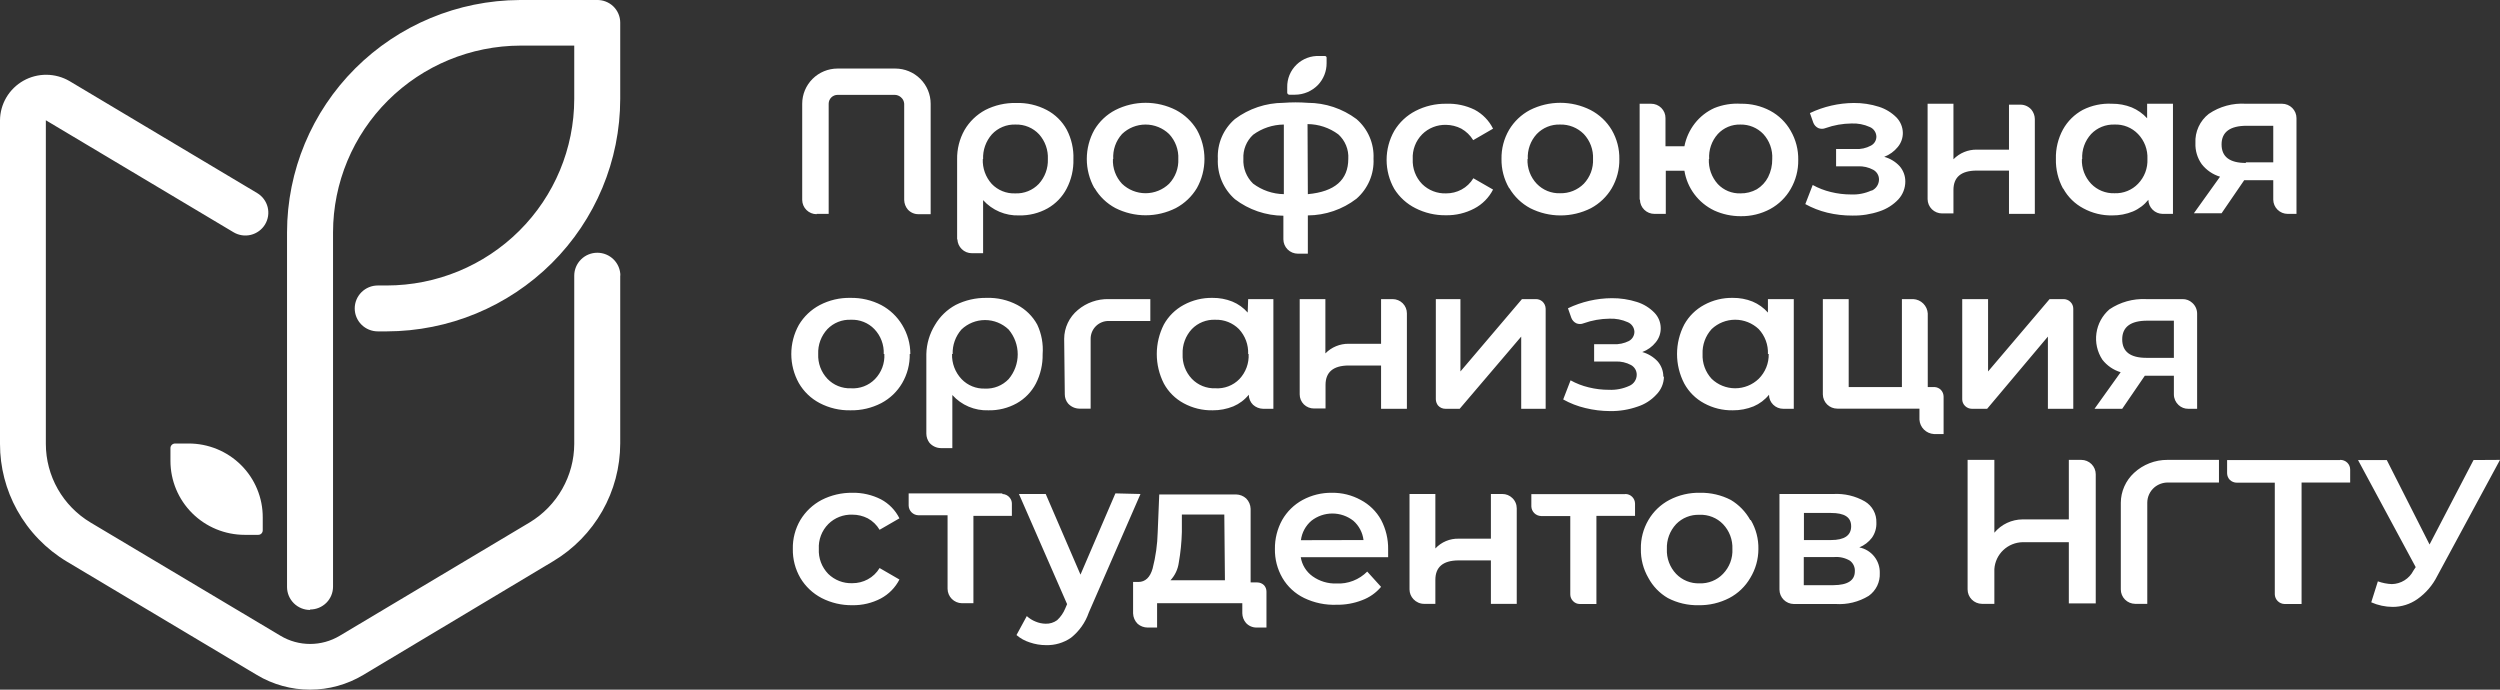<svg width="145" height="40" viewBox="0 0 145 40" fill="none" xmlns="http://www.w3.org/2000/svg">
<rect x="0" y="0" width="145" height="40" fill="#333333" stroke="none"/>
<path d="M48.045 30.391C47.857 30.581 47.71 30.807 47.615 31.056C47.52 31.305 47.478 31.571 47.492 31.837C47.478 32.103 47.52 32.368 47.613 32.617C47.707 32.865 47.851 33.092 48.036 33.284C48.22 33.464 48.439 33.605 48.68 33.699C48.921 33.792 49.178 33.835 49.437 33.825C49.748 33.827 50.055 33.751 50.329 33.603C50.614 33.45 50.851 33.223 51.016 32.946L52.167 33.612C51.928 34.08 51.551 34.463 51.087 34.712C50.579 34.978 50.011 35.112 49.437 35.102C48.817 35.111 48.204 34.968 47.652 34.685C47.142 34.418 46.716 34.016 46.421 33.523C46.124 33.011 45.973 32.428 45.984 31.837C45.971 31.249 46.123 30.669 46.421 30.16C46.718 29.669 47.143 29.267 47.652 28.998C48.204 28.716 48.817 28.573 49.437 28.581C50.013 28.57 50.583 28.702 51.096 28.962C51.56 29.209 51.934 29.594 52.167 30.063L51.016 30.728C50.852 30.448 50.615 30.218 50.329 30.063C50.053 29.922 49.747 29.849 49.437 29.85C49.18 29.841 48.924 29.884 48.684 29.977C48.445 30.07 48.227 30.211 48.045 30.391ZM58.136 28.616H52.702V29.326C52.707 29.473 52.767 29.613 52.872 29.717C52.976 29.82 53.117 29.881 53.264 29.885H54.959V34.153C54.962 34.372 55.05 34.582 55.204 34.737C55.359 34.893 55.569 34.983 55.789 34.987H56.458V29.921H58.689V29.211C58.69 29.084 58.645 28.962 58.564 28.865C58.513 28.8 58.448 28.748 58.374 28.711C58.3 28.674 58.218 28.654 58.136 28.652V28.616ZM64.693 28.616L62.668 33.328L60.652 28.652H59.099L61.892 35.04L61.785 35.289C61.68 35.548 61.518 35.782 61.312 35.972C61.121 36.111 60.888 36.183 60.652 36.176C60.449 36.173 60.249 36.131 60.063 36.052C59.875 35.977 59.703 35.869 59.554 35.733L58.956 36.833C59.18 37.025 59.441 37.17 59.724 37.259C60.028 37.364 60.347 37.418 60.669 37.418C61.184 37.433 61.691 37.283 62.115 36.992C62.593 36.613 62.953 36.105 63.15 35.529L66.148 28.652L64.693 28.616ZM73.455 34.277V36.398H72.884C72.768 36.399 72.653 36.376 72.547 36.33C72.441 36.285 72.346 36.217 72.268 36.132C72.134 35.976 72.058 35.778 72.054 35.573V34.987H67.111V36.398H66.558C66.348 36.396 66.146 36.321 65.987 36.185C65.821 36.023 65.725 35.804 65.719 35.573V33.754H66.023C66.433 33.754 66.71 33.479 66.852 32.973C67.031 32.282 67.129 31.574 67.147 30.861L67.236 28.678H71.697C71.912 28.683 72.118 28.765 72.277 28.909C72.438 29.07 72.53 29.286 72.536 29.513V33.781H72.919C73.066 33.781 73.207 33.838 73.312 33.94C73.405 34.042 73.456 34.175 73.455 34.313V34.277ZM71.01 29.841H68.548V30.861C68.532 31.456 68.473 32.05 68.369 32.636C68.318 33.017 68.15 33.374 67.887 33.656H71.046L71.01 29.841ZM80.102 30.151C80.382 30.682 80.523 31.274 80.512 31.873C80.512 31.979 80.512 32.121 80.512 32.316H75.444C75.479 32.538 75.557 32.75 75.675 32.94C75.793 33.13 75.948 33.296 76.131 33.426C76.533 33.713 77.019 33.859 77.514 33.843C77.844 33.86 78.174 33.807 78.481 33.687C78.789 33.568 79.067 33.385 79.299 33.151L80.102 34.038C79.809 34.386 79.431 34.652 79.004 34.81C78.533 34.994 78.029 35.084 77.523 35.076C76.873 35.101 76.227 34.967 75.641 34.685C75.115 34.43 74.677 34.026 74.382 33.523C74.085 33.011 73.934 32.428 73.945 31.837C73.938 31.252 74.082 30.674 74.365 30.16C74.644 29.671 75.055 29.268 75.551 28.998C76.071 28.717 76.655 28.574 77.246 28.581C77.833 28.572 78.411 28.716 78.924 28.998C79.421 29.26 79.831 29.661 80.102 30.151ZM79.084 31.323C79.032 30.891 78.823 30.493 78.496 30.205C78.149 29.932 77.72 29.784 77.278 29.784C76.836 29.784 76.407 29.932 76.06 30.205C75.724 30.492 75.508 30.894 75.453 31.331L79.084 31.323ZM94.252 28.661H88.818V29.371C88.823 29.517 88.883 29.657 88.988 29.761C89.092 29.865 89.233 29.925 89.38 29.93H91.076V34.473C91.076 34.619 91.133 34.759 91.236 34.863C91.286 34.916 91.347 34.959 91.415 34.988C91.482 35.017 91.555 35.032 91.629 35.032H92.592V29.921H94.832V29.211C94.832 29.063 94.772 28.921 94.667 28.816C94.562 28.711 94.419 28.652 94.27 28.652L94.252 28.661ZM101.55 30.169C101.848 30.677 102 31.258 101.987 31.846C101.986 32.438 101.823 33.017 101.514 33.523C101.227 34.016 100.807 34.419 100.301 34.685C99.75 34.97 99.137 35.114 98.516 35.102C97.896 35.116 97.282 34.972 96.732 34.685C96.257 34.408 95.868 34.006 95.608 33.523C95.311 33.011 95.159 32.428 95.171 31.837C95.158 31.249 95.31 30.669 95.608 30.16C95.895 29.668 96.316 29.265 96.821 28.998C97.371 28.711 97.985 28.567 98.606 28.581C99.226 28.57 99.84 28.713 100.39 28.998C100.861 29.28 101.249 29.681 101.514 30.16L101.55 30.169ZM100.479 31.846C100.491 31.581 100.448 31.317 100.355 31.068C100.261 30.82 100.119 30.592 99.935 30.4C99.759 30.218 99.547 30.076 99.311 29.983C99.076 29.89 98.823 29.847 98.57 29.859C98.318 29.849 98.067 29.892 97.834 29.985C97.6 30.078 97.389 30.22 97.214 30.4C97.033 30.594 96.893 30.822 96.801 31.07C96.709 31.318 96.668 31.582 96.679 31.846C96.667 32.109 96.708 32.372 96.8 32.619C96.892 32.866 97.033 33.092 97.214 33.284C97.388 33.465 97.599 33.609 97.833 33.703C98.066 33.798 98.318 33.843 98.57 33.834C98.824 33.844 99.077 33.8 99.312 33.705C99.548 33.61 99.76 33.467 99.935 33.284C100.12 33.092 100.264 32.865 100.358 32.617C100.451 32.368 100.493 32.103 100.479 31.837V31.846ZM109.027 33.239C109.039 33.495 108.987 33.751 108.875 33.982C108.762 34.213 108.594 34.412 108.384 34.561C107.809 34.912 107.139 35.077 106.466 35.032H104.039C103.818 35.029 103.607 34.94 103.452 34.784C103.297 34.628 103.209 34.417 103.209 34.197V28.652H106.332C106.974 28.615 107.613 28.766 108.17 29.087C108.378 29.213 108.549 29.392 108.665 29.606C108.781 29.82 108.838 30.06 108.83 30.302C108.845 30.618 108.754 30.93 108.572 31.19C108.383 31.438 108.13 31.631 107.84 31.749C108.181 31.817 108.488 32.004 108.705 32.275C108.922 32.546 109.036 32.884 109.027 33.23V33.239ZM104.628 31.323H106.198C106.975 31.323 107.367 31.056 107.367 30.524C107.367 29.992 106.975 29.752 106.198 29.752H104.628V31.323ZM107.581 33.142C107.589 33.023 107.567 32.904 107.517 32.795C107.468 32.687 107.391 32.592 107.296 32.52C107.027 32.36 106.716 32.286 106.404 32.308H104.619V33.94H106.341C107.168 33.934 107.581 33.665 107.581 33.133V33.142ZM135.721 26.682H129.172V27.445C129.173 27.591 129.23 27.731 129.333 27.836C129.441 27.938 129.585 27.995 129.735 27.995H131.938V34.473C131.943 34.619 132.003 34.759 132.108 34.863C132.212 34.967 132.353 35.027 132.5 35.032H133.491V27.986H136.31V27.232C136.31 27.086 136.252 26.946 136.149 26.842C136.094 26.786 136.027 26.742 135.953 26.713C135.879 26.684 135.8 26.67 135.721 26.673V26.682ZM143.465 26.682L140.914 31.58L138.433 26.682H136.765L140.111 32.893L139.977 33.097C139.859 33.328 139.681 33.522 139.461 33.659C139.241 33.797 138.988 33.872 138.728 33.878C138.451 33.866 138.177 33.812 137.916 33.718L137.532 34.934C137.923 35.107 138.345 35.198 138.772 35.2C139.287 35.202 139.789 35.044 140.209 34.748C140.698 34.403 141.094 33.942 141.36 33.408L145 26.673L143.465 26.682ZM87.141 28.652H86.472V31.243H84.607C84.353 31.236 84.101 31.283 83.868 31.381C83.634 31.479 83.423 31.626 83.251 31.811V28.652H81.752V34.189C81.753 34.401 81.836 34.604 81.984 34.757C82.062 34.84 82.156 34.906 82.26 34.952C82.364 34.998 82.477 35.022 82.591 35.023H83.251V33.63C83.251 32.911 83.67 32.503 84.607 32.503H86.472V35.023H87.971V29.486C87.971 29.373 87.949 29.261 87.904 29.158C87.86 29.054 87.794 28.96 87.712 28.883C87.559 28.734 87.354 28.651 87.141 28.652ZM120.714 26.673H119.992V30.125H117.315C117.001 30.126 116.692 30.196 116.408 30.329C116.124 30.462 115.874 30.656 115.673 30.897V26.673H114.121V34.189C114.121 34.408 114.208 34.619 114.364 34.775C114.519 34.931 114.73 35.02 114.951 35.023H115.673V33C115.702 32.584 115.887 32.193 116.191 31.906C116.495 31.619 116.896 31.455 117.315 31.447H119.992V34.996H121.553V27.507C121.553 27.286 121.465 27.074 121.307 26.918C121.15 26.761 120.937 26.673 120.714 26.673ZM123.007 29.158V34.189C123.007 34.408 123.094 34.619 123.25 34.775C123.405 34.931 123.616 35.02 123.837 35.023H124.542V29.158C124.542 28.989 124.579 28.823 124.65 28.669C124.721 28.516 124.824 28.38 124.952 28.27C125.169 28.088 125.444 27.987 125.729 27.986H128.7V26.673H125.711C124.992 26.67 124.3 26.94 123.775 27.427C123.535 27.648 123.343 27.916 123.211 28.213C123.079 28.511 123.009 28.832 123.007 29.158ZM72.393 17.348H73.856V23.71H73.258C73.043 23.705 72.838 23.623 72.678 23.479C72.6 23.403 72.537 23.312 72.495 23.211C72.452 23.11 72.429 23.003 72.429 22.893C72.192 23.188 71.885 23.42 71.536 23.568C71.154 23.723 70.745 23.802 70.332 23.798C69.747 23.81 69.168 23.669 68.655 23.39C68.167 23.128 67.767 22.73 67.504 22.246C67.234 21.715 67.093 21.128 67.093 20.533C67.093 19.938 67.234 19.352 67.504 18.821C67.77 18.341 68.17 17.947 68.655 17.685C69.168 17.406 69.747 17.265 70.332 17.277C70.723 17.273 71.111 17.345 71.474 17.49C71.817 17.631 72.123 17.85 72.366 18.129L72.393 17.348ZM72.393 20.533C72.404 20.269 72.362 20.005 72.271 19.757C72.179 19.509 72.038 19.281 71.858 19.087C71.68 18.909 71.466 18.768 71.232 18.675C70.997 18.582 70.745 18.538 70.493 18.546C70.239 18.534 69.987 18.577 69.751 18.67C69.516 18.763 69.303 18.905 69.127 19.087C68.947 19.281 68.806 19.509 68.715 19.757C68.623 20.005 68.581 20.269 68.592 20.533C68.58 20.796 68.621 21.059 68.713 21.306C68.805 21.553 68.946 21.779 69.127 21.971C69.303 22.154 69.515 22.297 69.75 22.392C69.986 22.487 70.239 22.531 70.493 22.521C70.749 22.537 71.007 22.498 71.247 22.406C71.487 22.314 71.705 22.172 71.884 21.988C72.068 21.794 72.21 21.565 72.302 21.315C72.394 21.065 72.434 20.799 72.42 20.533H72.393ZM52.765 20.533C52.776 21.124 52.625 21.707 52.327 22.219C52.04 22.712 51.62 23.114 51.114 23.381C50.563 23.666 49.95 23.81 49.33 23.798C48.709 23.812 48.095 23.668 47.545 23.381C47.038 23.117 46.617 22.713 46.332 22.219C46.045 21.703 45.895 21.123 45.895 20.533C45.895 19.944 46.045 19.363 46.332 18.847C46.622 18.359 47.042 17.96 47.545 17.694C48.095 17.407 48.709 17.263 49.33 17.277C49.95 17.266 50.563 17.409 51.114 17.694C51.616 17.962 52.035 18.361 52.327 18.847C52.637 19.356 52.801 19.939 52.8 20.533H52.765ZM51.257 20.533C51.268 20.268 51.226 20.003 51.132 19.755C51.039 19.506 50.896 19.279 50.712 19.087C50.537 18.905 50.324 18.763 50.089 18.67C49.853 18.577 49.601 18.534 49.347 18.546C49.096 18.535 48.845 18.578 48.611 18.672C48.377 18.765 48.166 18.907 47.991 19.087C47.811 19.281 47.67 19.509 47.578 19.757C47.486 20.005 47.445 20.269 47.456 20.533C47.444 20.796 47.485 21.059 47.577 21.306C47.669 21.553 47.81 21.779 47.991 21.971C48.165 22.152 48.376 22.296 48.61 22.39C48.844 22.485 49.095 22.53 49.347 22.521C49.606 22.538 49.865 22.5 50.107 22.408C50.349 22.316 50.568 22.173 50.748 21.988C50.935 21.796 51.079 21.567 51.173 21.317C51.267 21.067 51.307 20.8 51.292 20.533H51.257ZM53.728 20.533C53.742 19.937 53.915 19.356 54.228 18.847C54.514 18.357 54.931 17.955 55.432 17.685C55.986 17.408 56.597 17.268 57.217 17.277C57.837 17.256 58.452 17.397 59.001 17.685C59.492 17.945 59.896 18.343 60.161 18.829C60.411 19.364 60.518 19.954 60.473 20.542C60.485 21.133 60.35 21.718 60.081 22.246C59.831 22.726 59.447 23.123 58.974 23.39C58.471 23.67 57.901 23.811 57.324 23.798C56.932 23.812 56.541 23.739 56.181 23.586C55.82 23.433 55.497 23.202 55.236 22.911V25.99H54.567C54.441 25.988 54.317 25.959 54.203 25.905C54.09 25.852 53.988 25.775 53.907 25.68C53.793 25.528 53.73 25.345 53.728 25.156V20.533ZM55.218 20.533C55.21 20.8 55.254 21.066 55.349 21.316C55.444 21.565 55.587 21.794 55.771 21.988C55.945 22.17 56.156 22.313 56.39 22.408C56.624 22.503 56.875 22.547 57.127 22.538C57.383 22.55 57.638 22.507 57.874 22.412C58.112 22.317 58.325 22.172 58.501 21.988C58.841 21.586 59.028 21.077 59.028 20.551C59.028 20.025 58.841 19.516 58.501 19.113C58.134 18.761 57.643 18.563 57.132 18.563C56.621 18.563 56.13 18.761 55.762 19.113C55.419 19.506 55.238 20.013 55.254 20.533H55.218ZM89.648 23.71V17.907C89.647 17.826 89.628 17.747 89.595 17.673C89.561 17.6 89.512 17.535 89.452 17.481C89.349 17.395 89.22 17.348 89.086 17.348H88.274L84.705 21.545V17.348H83.278V23.16C83.281 23.288 83.325 23.412 83.403 23.515C83.457 23.577 83.524 23.627 83.599 23.661C83.675 23.695 83.757 23.711 83.84 23.71H84.661L88.23 19.522V23.71H89.648ZM96.473 21.846C96.475 21.521 96.357 21.206 96.143 20.959C95.901 20.701 95.593 20.514 95.251 20.418C95.561 20.304 95.832 20.108 96.036 19.85C96.227 19.617 96.328 19.325 96.322 19.025C96.319 18.693 96.188 18.375 95.956 18.137C95.677 17.85 95.331 17.637 94.948 17.516C94.475 17.365 93.981 17.29 93.484 17.294C92.604 17.3 91.735 17.5 90.942 17.88L91.138 18.439C91.191 18.575 91.292 18.686 91.424 18.75C91.491 18.779 91.564 18.793 91.638 18.793C91.711 18.793 91.784 18.779 91.852 18.75C92.333 18.578 92.84 18.488 93.351 18.483C93.716 18.468 94.079 18.538 94.412 18.688C94.522 18.734 94.616 18.81 94.684 18.908C94.752 19.005 94.79 19.119 94.796 19.238C94.797 19.348 94.767 19.457 94.711 19.552C94.654 19.648 94.573 19.726 94.475 19.779C94.199 19.917 93.891 19.981 93.583 19.965H92.459V20.968H93.708C94.018 20.955 94.326 21.025 94.6 21.172C94.701 21.228 94.786 21.311 94.844 21.411C94.902 21.511 94.932 21.624 94.93 21.74C94.929 21.876 94.888 22.009 94.811 22.123C94.736 22.236 94.628 22.325 94.502 22.379C94.133 22.548 93.729 22.627 93.324 22.609C92.927 22.61 92.531 22.563 92.146 22.467C91.778 22.38 91.424 22.243 91.093 22.059L90.665 23.168C91.065 23.392 91.495 23.559 91.941 23.665C92.417 23.783 92.905 23.842 93.395 23.843C93.933 23.85 94.467 23.763 94.975 23.585C95.391 23.453 95.767 23.214 96.063 22.893C96.343 22.615 96.502 22.24 96.509 21.846H96.473ZM103.433 23.71C103.323 23.711 103.215 23.69 103.114 23.649C103.013 23.608 102.921 23.547 102.844 23.47C102.767 23.395 102.706 23.305 102.664 23.206C102.623 23.107 102.602 23.001 102.603 22.893C102.366 23.188 102.059 23.419 101.711 23.568C101.328 23.723 100.919 23.802 100.506 23.798C99.924 23.81 99.348 23.669 98.838 23.39C98.35 23.128 97.951 22.73 97.687 22.246C97.411 21.716 97.268 21.129 97.268 20.533C97.268 19.937 97.411 19.35 97.687 18.821C97.954 18.341 98.353 17.947 98.838 17.685C99.348 17.406 99.924 17.265 100.506 17.277C100.897 17.272 101.285 17.344 101.648 17.49C101.99 17.634 102.295 17.852 102.54 18.129V17.348H104.039V23.71H103.433ZM102.54 20.533C102.551 20.269 102.51 20.005 102.418 19.757C102.326 19.509 102.186 19.281 102.005 19.087C101.637 18.739 101.148 18.544 100.64 18.544C100.132 18.544 99.643 18.739 99.275 19.087C98.916 19.482 98.728 20.001 98.749 20.533C98.726 21.063 98.915 21.579 99.275 21.971C99.641 22.323 100.13 22.52 100.64 22.52C101.149 22.52 101.639 22.323 102.005 21.971C102.194 21.782 102.343 21.558 102.443 21.311C102.543 21.064 102.591 20.799 102.585 20.533H102.54ZM112.221 22.45H111.81V18.182C111.798 17.965 111.705 17.76 111.55 17.606C111.396 17.452 111.19 17.36 110.972 17.348H110.311V22.45H107.224V17.348H105.725V22.876C105.728 23.095 105.817 23.305 105.974 23.46C106.131 23.614 106.343 23.701 106.564 23.701H111.328V24.34C111.341 24.557 111.434 24.762 111.588 24.915C111.743 25.069 111.949 25.161 112.167 25.174H112.729V23.009C112.729 22.86 112.672 22.717 112.569 22.609C112.475 22.517 112.352 22.461 112.221 22.45ZM115.254 23.71L118.778 19.522V23.71H120.25V17.907C120.251 17.832 120.236 17.758 120.207 17.69C120.178 17.621 120.135 17.559 120.081 17.508C119.976 17.405 119.835 17.348 119.688 17.348H118.876L115.308 21.545V17.348H113.809V23.16C113.809 23.233 113.823 23.305 113.853 23.372C113.882 23.439 113.925 23.5 113.978 23.55C114.083 23.652 114.224 23.709 114.371 23.71H115.254ZM124.497 17.348H126.594C126.799 17.346 126.997 17.422 127.147 17.561C127.236 17.638 127.308 17.734 127.357 17.841C127.406 17.948 127.432 18.064 127.433 18.182V23.71H126.924C126.712 23.714 126.506 23.634 126.353 23.488C126.27 23.411 126.203 23.317 126.157 23.214C126.111 23.11 126.086 22.998 126.085 22.884V21.793H124.399L123.088 23.71H121.482L122.998 21.589C122.577 21.462 122.206 21.207 121.937 20.861C121.639 20.407 121.517 19.862 121.593 19.326C121.668 18.789 121.936 18.298 122.347 17.942C122.972 17.521 123.717 17.313 124.471 17.348H124.497ZM124.542 18.599C123.578 18.599 123.088 18.963 123.088 19.681C123.088 20.4 123.561 20.755 124.497 20.755H126.085V18.599H124.542ZM80.824 17.348H80.102V19.939H78.228C77.975 19.935 77.725 19.983 77.492 20.079C77.259 20.175 77.048 20.318 76.872 20.498V17.348H75.382V22.876C75.382 22.983 75.403 23.09 75.445 23.19C75.487 23.29 75.548 23.38 75.625 23.456C75.703 23.532 75.794 23.592 75.895 23.632C75.995 23.673 76.103 23.693 76.212 23.692H76.881V22.326C76.881 21.607 77.3 21.199 78.237 21.199H80.102V23.71H81.6V18.173C81.6 17.954 81.513 17.744 81.357 17.589C81.202 17.435 80.991 17.348 80.771 17.348H80.824ZM61.758 22.876C61.758 23.066 61.825 23.251 61.945 23.399C62.027 23.491 62.127 23.566 62.239 23.618C62.351 23.67 62.473 23.698 62.597 23.701H63.257V19.655C63.256 19.518 63.282 19.383 63.334 19.256C63.386 19.13 63.463 19.015 63.56 18.918C63.657 18.821 63.773 18.745 63.9 18.693C64.027 18.641 64.163 18.615 64.301 18.617H66.719V17.348H64.301C63.649 17.334 63.014 17.558 62.516 17.978C62.269 18.183 62.069 18.439 61.932 18.729C61.795 19.018 61.723 19.334 61.722 19.655L61.758 22.876ZM55.513 13.878V9.247C55.502 8.651 55.649 8.063 55.941 7.543C56.227 7.053 56.644 6.651 57.145 6.381C57.697 6.1 58.31 5.96 58.93 5.973C59.55 5.952 60.165 6.093 60.714 6.381C61.206 6.64 61.609 7.039 61.874 7.525C62.148 8.054 62.281 8.644 62.258 9.238C62.274 9.83 62.139 10.416 61.865 10.941C61.615 11.421 61.231 11.819 60.759 12.086C60.255 12.366 59.685 12.507 59.108 12.494C58.716 12.508 58.326 12.435 57.965 12.282C57.604 12.128 57.282 11.898 57.02 11.607V14.686H56.369C56.26 14.687 56.151 14.666 56.05 14.625C55.949 14.584 55.857 14.523 55.78 14.446C55.629 14.298 55.539 14.098 55.53 13.887L55.513 13.878ZM57.002 9.22C56.978 9.751 57.164 10.27 57.52 10.666C57.695 10.849 57.907 10.993 58.143 11.088C58.378 11.183 58.631 11.227 58.885 11.216C59.139 11.227 59.392 11.183 59.627 11.088C59.863 10.993 60.075 10.849 60.25 10.666C60.607 10.274 60.796 9.758 60.776 9.229C60.801 8.702 60.619 8.187 60.268 7.792C60.094 7.605 59.883 7.458 59.647 7.36C59.412 7.262 59.158 7.216 58.903 7.224C58.646 7.214 58.391 7.26 58.154 7.358C57.916 7.456 57.703 7.604 57.529 7.792C57.18 8.188 56.998 8.703 57.02 9.229L57.002 9.22ZM63.471 10.906C63.184 10.39 63.034 9.81 63.034 9.22C63.034 8.63 63.184 8.05 63.471 7.534C63.762 7.044 64.185 6.644 64.693 6.381C65.237 6.106 65.837 5.963 66.446 5.963C67.056 5.963 67.656 6.106 68.2 6.381C68.706 6.647 69.129 7.046 69.422 7.534C69.709 8.05 69.859 8.63 69.859 9.22C69.859 9.81 69.709 10.39 69.422 10.906C69.129 11.397 68.706 11.799 68.2 12.068C67.656 12.343 67.056 12.486 66.446 12.486C65.837 12.486 65.237 12.343 64.693 12.068C64.193 11.801 63.776 11.402 63.489 10.915L63.471 10.906ZM64.55 9.22C64.537 9.483 64.576 9.745 64.667 9.992C64.757 10.239 64.897 10.465 65.077 10.658C65.443 11.01 65.933 11.207 66.442 11.207C66.951 11.207 67.441 11.01 67.807 10.658C67.988 10.466 68.129 10.24 68.221 9.993C68.313 9.746 68.354 9.483 68.342 9.22C68.355 8.956 68.313 8.692 68.221 8.443C68.129 8.195 67.989 7.967 67.807 7.774C67.441 7.421 66.951 7.224 66.442 7.224C65.933 7.224 65.443 7.421 65.077 7.774C64.899 7.971 64.762 8.201 64.675 8.45C64.588 8.7 64.552 8.965 64.568 9.229L64.55 9.22ZM82.082 12.068C82.633 12.351 83.246 12.495 83.867 12.485C84.438 12.495 85.003 12.361 85.508 12.095C85.977 11.85 86.358 11.465 86.597 10.995L85.455 10.338C85.29 10.615 85.052 10.842 84.768 10.995C84.494 11.142 84.187 11.218 83.876 11.216C83.619 11.226 83.363 11.182 83.123 11.089C82.884 10.996 82.666 10.855 82.484 10.675C82.298 10.484 82.154 10.257 82.061 10.008C81.967 9.759 81.926 9.494 81.939 9.229C81.925 8.965 81.966 8.701 82.06 8.453C82.153 8.206 82.298 7.981 82.484 7.792C82.665 7.611 82.88 7.469 83.118 7.375C83.356 7.28 83.611 7.235 83.867 7.241C84.177 7.244 84.483 7.32 84.759 7.463C85.041 7.623 85.278 7.852 85.446 8.129L86.597 7.463C86.364 6.994 85.99 6.609 85.526 6.363C85.016 6.115 84.452 5.996 83.885 6.017C83.264 6.007 82.651 6.15 82.1 6.434C81.59 6.697 81.163 7.096 80.869 7.587C80.576 8.102 80.423 8.683 80.423 9.273C80.423 9.864 80.576 10.445 80.869 10.959C81.168 11.437 81.594 11.824 82.1 12.077L82.082 12.068ZM87.525 10.906C87.229 10.393 87.078 9.811 87.087 9.22C87.076 8.629 87.227 8.046 87.525 7.534C87.815 7.046 88.234 6.647 88.738 6.381C89.283 6.106 89.885 5.963 90.496 5.963C91.106 5.963 91.709 6.106 92.253 6.381C92.765 6.647 93.191 7.049 93.484 7.543C93.782 8.055 93.933 8.638 93.922 9.229C93.932 9.82 93.781 10.402 93.484 10.915C93.195 11.405 92.775 11.808 92.271 12.077C91.726 12.352 91.124 12.495 90.513 12.495C89.903 12.495 89.301 12.352 88.756 12.077C88.252 11.808 87.832 11.405 87.543 10.915L87.525 10.906ZM88.595 9.22C88.583 9.483 88.625 9.746 88.717 9.993C88.808 10.24 88.949 10.466 89.131 10.658C89.305 10.839 89.516 10.982 89.749 11.077C89.983 11.172 90.234 11.217 90.487 11.208C90.741 11.214 90.995 11.169 91.231 11.074C91.467 10.979 91.682 10.838 91.861 10.658C92.042 10.466 92.183 10.24 92.275 9.993C92.367 9.746 92.408 9.483 92.396 9.22C92.408 8.956 92.367 8.692 92.275 8.443C92.183 8.195 92.042 7.967 91.861 7.774C91.682 7.594 91.467 7.452 91.231 7.357C90.995 7.263 90.741 7.217 90.487 7.224C90.234 7.215 89.983 7.259 89.749 7.354C89.516 7.449 89.305 7.592 89.131 7.774C88.951 7.97 88.813 8.199 88.724 8.449C88.635 8.699 88.597 8.964 88.613 9.229L88.595 9.22ZM95.099 11.571V6.017H95.76C95.87 6.016 95.98 6.037 96.082 6.078C96.184 6.12 96.277 6.181 96.355 6.259C96.433 6.336 96.495 6.429 96.537 6.53C96.579 6.632 96.6 6.741 96.598 6.851V8.484H97.696C97.79 7.999 97.998 7.543 98.302 7.153C98.602 6.77 98.991 6.465 99.436 6.265C99.919 6.071 100.44 5.986 100.961 6.017C101.558 6.005 102.148 6.145 102.674 6.425C103.172 6.693 103.584 7.096 103.861 7.587C104.158 8.099 104.309 8.682 104.298 9.273C104.308 9.864 104.157 10.447 103.861 10.959C103.581 11.449 103.17 11.851 102.674 12.122C102.149 12.405 101.559 12.548 100.961 12.539C100.432 12.541 99.908 12.429 99.427 12.21C98.972 11.993 98.578 11.67 98.276 11.268C97.975 10.867 97.776 10.398 97.696 9.903H96.616V12.405H95.956C95.735 12.405 95.523 12.319 95.366 12.164C95.209 12.01 95.12 11.8 95.117 11.58L95.099 11.571ZM99.114 9.22C99.089 9.754 99.274 10.276 99.632 10.675C99.799 10.853 100.003 10.992 100.229 11.086C100.455 11.179 100.699 11.224 100.943 11.216C101.277 11.222 101.606 11.139 101.898 10.977C102.175 10.807 102.401 10.564 102.549 10.276C102.714 9.948 102.796 9.586 102.79 9.22C102.805 8.957 102.766 8.694 102.677 8.445C102.589 8.197 102.451 7.969 102.273 7.774C102.102 7.595 101.895 7.454 101.666 7.359C101.437 7.265 101.191 7.219 100.943 7.224C100.698 7.217 100.454 7.262 100.227 7.357C100.001 7.452 99.798 7.594 99.632 7.774C99.456 7.971 99.32 8.202 99.235 8.451C99.149 8.701 99.114 8.966 99.132 9.229L99.114 9.22ZM108.545 11.048C108.176 11.217 107.773 11.297 107.367 11.279C106.97 11.28 106.575 11.232 106.189 11.137C105.821 11.049 105.467 10.912 105.137 10.729L104.708 11.838C105.109 12.06 105.538 12.227 105.984 12.335C106.46 12.449 106.949 12.506 107.438 12.503C107.975 12.513 108.51 12.429 109.018 12.255C109.433 12.118 109.808 11.88 110.106 11.563C110.367 11.279 110.51 10.908 110.508 10.524C110.51 10.199 110.392 9.883 110.178 9.637C109.937 9.377 109.628 9.189 109.285 9.096C109.593 8.978 109.863 8.783 110.07 8.528C110.264 8.296 110.368 8.004 110.365 7.703C110.359 7.372 110.228 7.055 109.999 6.816C109.715 6.53 109.367 6.317 108.982 6.194C108.509 6.043 108.015 5.968 107.519 5.973C106.638 5.979 105.77 6.179 104.976 6.558L105.172 7.117C105.225 7.253 105.327 7.364 105.458 7.428C105.526 7.456 105.598 7.471 105.672 7.471C105.745 7.471 105.818 7.456 105.886 7.428C106.367 7.257 106.874 7.167 107.385 7.162C107.75 7.145 108.114 7.215 108.447 7.366C108.557 7.411 108.651 7.487 108.719 7.585C108.787 7.682 108.826 7.797 108.83 7.916C108.832 8.026 108.803 8.134 108.746 8.228C108.69 8.322 108.607 8.398 108.509 8.448C108.236 8.595 107.927 8.663 107.617 8.643H106.493V9.646H107.76C108.07 9.632 108.379 9.702 108.652 9.85C108.753 9.906 108.838 9.989 108.896 10.089C108.954 10.189 108.984 10.303 108.982 10.418C108.979 10.553 108.939 10.684 108.865 10.797C108.79 10.91 108.686 11 108.563 11.057L108.545 11.048ZM119.653 10.933C119.369 10.407 119.228 9.817 119.242 9.22C119.226 8.623 119.368 8.033 119.653 7.508C119.92 7.028 120.319 6.634 120.804 6.372C121.325 6.11 121.906 5.987 122.49 6.017C122.884 6.012 123.275 6.085 123.641 6.23C123.981 6.373 124.285 6.588 124.533 6.86V6.017H126.032V12.405H125.434C125.216 12.403 125.008 12.317 124.853 12.164C124.698 12.012 124.609 11.806 124.604 11.589C124.367 11.883 124.061 12.115 123.712 12.264C123.331 12.421 122.921 12.499 122.508 12.494C121.925 12.505 121.35 12.364 120.839 12.086C120.346 11.826 119.939 11.428 119.671 10.941L119.653 10.933ZM120.75 9.22C120.738 9.483 120.779 9.746 120.871 9.993C120.963 10.24 121.104 10.466 121.285 10.658C121.459 10.839 121.67 10.982 121.904 11.077C122.138 11.172 122.389 11.217 122.642 11.208C122.895 11.218 123.148 11.174 123.384 11.079C123.619 10.984 123.832 10.841 124.007 10.658C124.191 10.467 124.334 10.242 124.428 9.995C124.521 9.747 124.563 9.484 124.551 9.22C124.563 8.955 124.521 8.69 124.428 8.441C124.334 8.193 124.191 7.966 124.007 7.774C123.832 7.591 123.619 7.447 123.384 7.352C123.148 7.257 122.895 7.213 122.642 7.224C122.389 7.215 122.138 7.259 121.904 7.354C121.67 7.449 121.459 7.592 121.285 7.774C121.106 7.97 120.968 8.199 120.879 8.449C120.79 8.699 120.752 8.964 120.768 9.229L120.75 9.22ZM130.163 10.453L128.851 12.37H127.245L128.762 10.249C128.341 10.122 127.97 9.868 127.7 9.522C127.446 9.165 127.318 8.734 127.335 8.297C127.318 7.974 127.38 7.651 127.515 7.356C127.65 7.061 127.854 6.803 128.111 6.603C128.742 6.174 129.499 5.968 130.261 6.017H132.358C132.58 6.017 132.793 6.105 132.951 6.261C133.108 6.418 133.196 6.63 133.196 6.851V12.405H132.688C132.467 12.405 132.255 12.319 132.098 12.164C131.941 12.01 131.851 11.8 131.849 11.58V10.453H130.163ZM130.261 9.415H131.849V7.295H130.306C129.342 7.295 128.851 7.658 128.851 8.377C128.851 9.096 129.324 9.451 130.261 9.451V9.415ZM47.367 12.405H48.063V6.017C48.063 5.88 48.117 5.75 48.214 5.653C48.311 5.557 48.443 5.502 48.58 5.502H51.899C52.027 5.505 52.151 5.552 52.247 5.635C52.305 5.682 52.352 5.74 52.386 5.806C52.419 5.871 52.439 5.943 52.443 6.017V11.598C52.448 11.803 52.523 12.001 52.657 12.157C52.736 12.242 52.831 12.31 52.937 12.356C53.043 12.402 53.157 12.425 53.273 12.423H53.978V6.017C53.978 5.476 53.762 4.957 53.377 4.574C52.992 4.191 52.47 3.976 51.926 3.976H48.58C48.036 3.976 47.514 4.191 47.129 4.574C46.744 4.957 46.528 5.476 46.528 6.017V11.598C46.531 11.818 46.62 12.028 46.777 12.182C46.934 12.337 47.146 12.423 47.367 12.423V12.405ZM116.521 9.894V12.405H118.02V6.904C118.017 6.707 117.948 6.517 117.824 6.363C117.745 6.272 117.648 6.198 117.539 6.148C117.43 6.097 117.311 6.071 117.19 6.07H116.521V8.679H114.656C114.404 8.675 114.154 8.723 113.92 8.819C113.687 8.915 113.476 9.058 113.3 9.238V6.017H111.801V11.554C111.804 11.773 111.893 11.983 112.05 12.138C112.207 12.292 112.419 12.379 112.64 12.379H113.3V11.021C113.3 10.294 113.72 9.894 114.656 9.894H116.521ZM70.635 9.211C70.613 8.777 70.691 8.344 70.862 7.944C71.034 7.544 71.295 7.189 71.626 6.904C72.437 6.299 73.422 5.969 74.436 5.964C74.908 5.928 75.382 5.928 75.855 5.964C76.872 5.967 77.861 6.297 78.674 6.904C79.004 7.188 79.264 7.542 79.435 7.94C79.607 8.338 79.685 8.77 79.664 9.202C79.686 9.639 79.608 10.075 79.437 10.477C79.265 10.88 79.004 11.239 78.674 11.527C77.866 12.148 76.876 12.487 75.855 12.494V14.713H75.275C75.165 14.713 75.056 14.691 74.954 14.649C74.852 14.607 74.76 14.546 74.682 14.468C74.604 14.391 74.542 14.299 74.5 14.198C74.458 14.096 74.436 13.988 74.436 13.878V12.512C73.419 12.506 72.433 12.169 71.626 11.554C71.295 11.262 71.034 10.9 70.863 10.495C70.691 10.089 70.614 9.651 70.635 9.211ZM75.855 11.261C77.416 11.119 78.201 10.436 78.201 9.211C78.217 8.947 78.174 8.682 78.073 8.436C77.973 8.19 77.818 7.97 77.621 7.792C77.105 7.41 76.48 7.201 75.837 7.197L75.855 11.261ZM72.116 9.211C72.101 9.477 72.144 9.743 72.241 9.99C72.338 10.238 72.487 10.463 72.678 10.649C73.193 11.036 73.818 11.251 74.463 11.261V7.224C73.82 7.229 73.195 7.437 72.678 7.818C72.488 7.995 72.339 8.212 72.242 8.453C72.145 8.693 72.102 8.952 72.116 9.211ZM74.793 5.493H75.114C75.363 5.492 75.608 5.44 75.837 5.343C76.065 5.245 76.271 5.104 76.444 4.926C76.766 4.585 76.945 4.134 76.943 3.666V3.355C76.945 3.341 76.943 3.326 76.938 3.313C76.933 3.299 76.925 3.287 76.915 3.277C76.905 3.267 76.892 3.259 76.879 3.254C76.865 3.249 76.85 3.247 76.836 3.249H76.533C76.288 3.236 76.043 3.274 75.814 3.36C75.585 3.446 75.376 3.578 75.2 3.748C75.024 3.918 74.885 4.122 74.792 4.347C74.699 4.573 74.654 4.815 74.659 5.059V5.378C74.661 5.408 74.674 5.436 74.695 5.457C74.717 5.479 74.745 5.491 74.775 5.493H74.793Z" fill="white"/>
<path d="M35.973 15.963V25.724C35.971 27.097 35.613 28.446 34.933 29.642C34.253 30.837 33.275 31.838 32.092 32.547L21.065 39.149C20.134 39.706 19.069 40 17.982 40C16.896 40 15.83 39.706 14.9 39.149L3.881 32.574C2.669 31.848 1.672 30.816 0.99 29.584C0.34 28.41 -0.001 27.091 3.27126e-06 25.75V6.975C0.004 6.508 0.132 6.051 0.37 5.648C0.608 5.246 0.949 4.913 1.357 4.682C1.766 4.452 2.228 4.333 2.698 4.337C3.168 4.341 3.628 4.467 4.033 4.704L14.918 11.199C15.22 11.38 15.438 11.673 15.524 12.014C15.609 12.356 15.555 12.716 15.373 13.018C15.19 13.319 14.895 13.536 14.552 13.621C14.209 13.706 13.846 13.651 13.544 13.47L2.659 6.975V25.75C2.66 26.666 2.899 27.567 3.352 28.364C3.805 29.161 4.458 29.829 5.246 30.302L16.274 36.877C16.791 37.186 17.383 37.349 17.987 37.349C18.59 37.349 19.182 37.186 19.7 36.877L30.718 30.302C31.506 29.827 32.158 29.158 32.61 28.359C33.063 27.563 33.303 26.665 33.306 25.75V15.99C33.306 15.637 33.447 15.299 33.698 15.049C33.949 14.799 34.289 14.659 34.644 14.659C34.999 14.659 35.339 14.799 35.59 15.049C35.841 15.299 35.982 15.637 35.982 15.99L35.973 15.963ZM10.903 25.724H10.153C10.084 25.724 10.017 25.751 9.967 25.799C9.917 25.847 9.888 25.912 9.886 25.981V26.735C9.886 27.872 10.34 28.962 11.148 29.766C11.956 30.57 13.052 31.021 14.195 31.021H14.971C15.008 31.022 15.044 31.016 15.078 31.002C15.112 30.988 15.142 30.968 15.167 30.941C15.214 30.89 15.24 30.824 15.239 30.755V30.009C15.241 29.446 15.131 28.888 14.915 28.367C14.7 27.846 14.383 27.372 13.982 26.974C13.581 26.575 13.105 26.26 12.581 26.045C12.057 25.831 11.496 25.721 10.929 25.724H10.903ZM17.987 35.351C18.339 35.351 18.677 35.212 18.927 34.964C19.176 34.716 19.316 34.38 19.316 34.029V13.47C19.321 10.602 20.468 7.853 22.506 5.824C24.545 3.795 27.308 2.652 30.192 2.645H33.306V5.742C33.303 8.61 32.157 11.36 30.118 13.387C28.078 15.415 25.314 16.556 22.43 16.558H21.912C21.557 16.558 21.217 16.698 20.966 16.948C20.715 17.198 20.574 17.536 20.574 17.889C20.574 18.242 20.715 18.581 20.966 18.83C21.217 19.08 21.557 19.22 21.912 19.22H22.43C26.021 19.213 29.463 17.79 32.002 15.264C34.541 12.738 35.969 9.314 35.973 5.742V1.305C35.972 1.129 35.936 0.955 35.865 0.793C35.795 0.631 35.693 0.485 35.565 0.363C35.437 0.242 35.285 0.147 35.119 0.085C34.953 0.022 34.776 -0.006 34.599 0.001H30.138C26.557 0.02 23.129 1.447 20.602 3.97C18.074 6.493 16.653 9.909 16.648 13.47V34.056C16.651 34.407 16.793 34.743 17.044 34.991C17.294 35.239 17.633 35.378 17.987 35.378V35.351Z" fill="white"/>
</svg>
